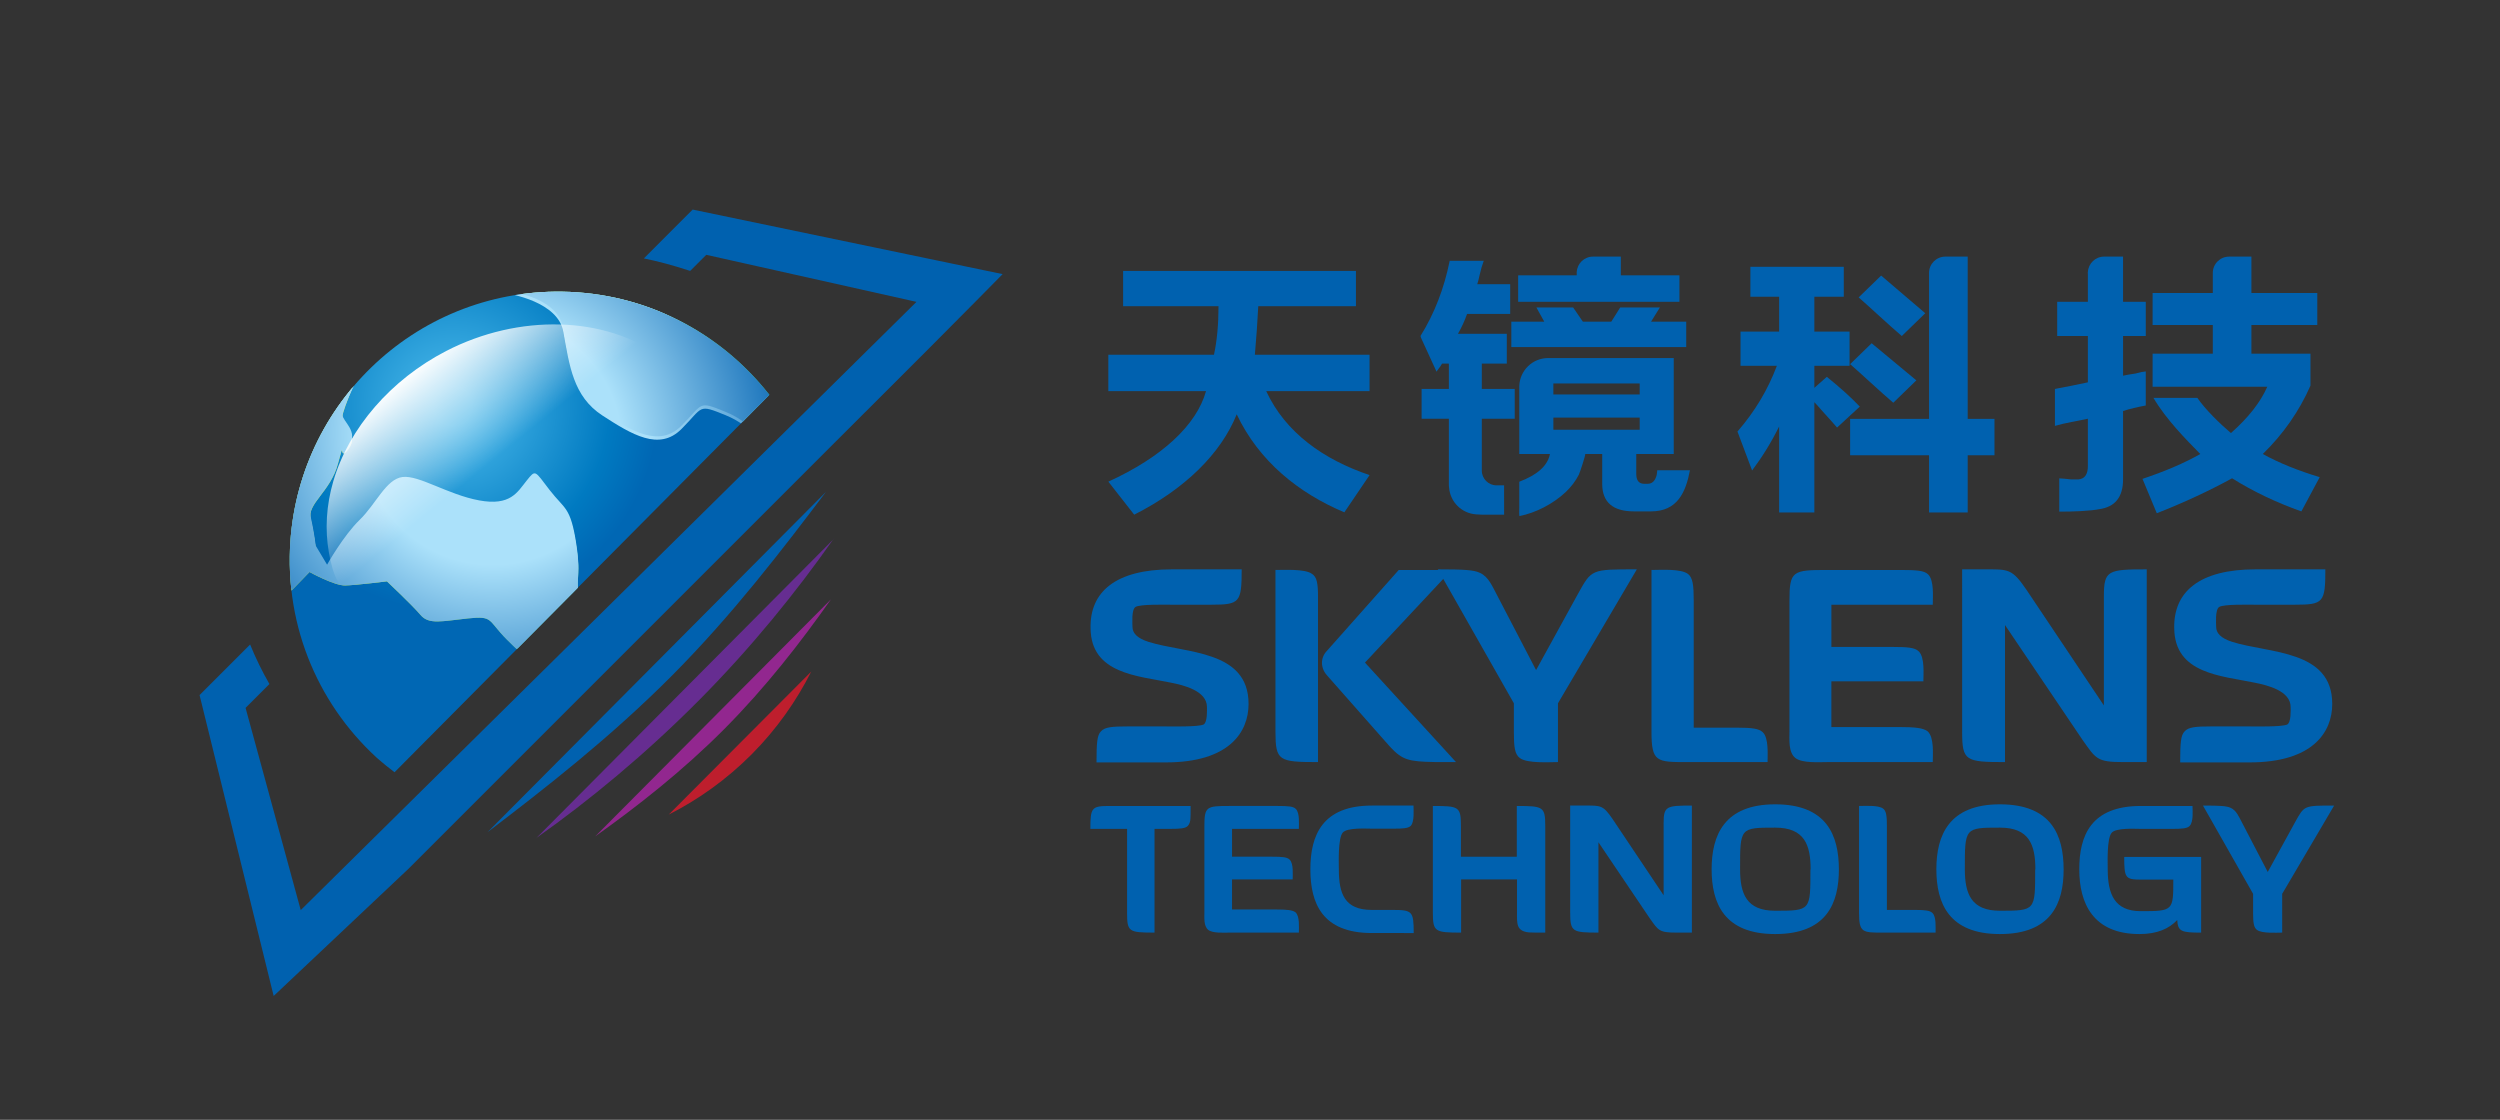 <?xml version="1.0" encoding="utf-8"?>
<!-- Generator: Adobe Illustrator 16.0.0, SVG Export Plug-In . SVG Version: 6.00 Build 0)  -->
<!DOCTYPE svg PUBLIC "-//W3C//DTD SVG 1.1//EN" "http://www.w3.org/Graphics/SVG/1.1/DTD/svg11.dtd">
<svg version="1.1" id="Layer01" xmlns="http://www.w3.org/2000/svg" xmlns:xlink="http://www.w3.org/1999/xlink" x="0px" y="0px"
	 width="351.611px" height="157.497px" viewBox="0 0 351.611 157.497" enable-background="new 0 0 351.611 157.497"
	 xml:space="preserve">
<rect x="0" y="0" width="351.611" height="157.497" fill="#333333" stroke="none"/>
<g>
	<g>
		<path fill="#0061AF" d="M261.409,41.828c1.356,1.164,4.406,4.033,6.068,5.43l3.299-3.203l-6.205-5.296L261.409,41.828z"/>
	</g>
	<g>
		<path fill="#0061AF" d="M263.237,48.276l-3.025,2.938c1.355,1.164,4.406,4.032,6.068,5.43l3.243-3.149L263.237,48.276z"/>
	</g>
	<g>
		<path fill="#0061AF" d="M178.086,55.012h14.535v-5.116h-16.132c0.211-2.376,0.37-4.652,0.478-6.828h13.738v-4.963h-32.747v4.963
			h13.419c0,2.586-0.216,4.862-0.638,6.828h-14.857v5.116h13.738c-1.334,4.777-6.201,9.295-13.738,12.729l3.636,4.645
			c7.124-3.604,12.2-8.586,14.417-14.115c3.139,6.611,8.702,11.074,15.139,13.786l3.548-5.237
			C186.158,64.642,180.789,60.845,178.086,55.012z"/>
	</g>
	<polygon fill="#0061AF" points="232.21,45.244 233.453,43.243 233.085,43.243 227.874,43.243 226.616,45.244 222.624,45.244 
		221.253,43.243 216.084,43.243 217.194,45.244 212.56,45.244 212.56,48.809 237.159,48.809 237.159,45.244 	"/>
	<g>
		<path fill="#0061AF" d="M208.408,63.701v-4.11v-0.699h4.63v-4.189h-4.63v-3.565h3.515v-4.189h-6.869
			c0.529-0.931,0.956-1.861,1.279-2.792h6.067v-4.189h-4.634c0.107-0.31,0.215-0.722,0.323-1.24
			c0.196-0.867,0.394-1.535,0.593-2.045h-4.789c-0.785,3.878-2.138,7.412-4.111,10.576c0.026,0.083,0.046,0.154,0.07,0.237
			l2.188,4.778c0.047-0.073,0.087-0.124,0.137-0.205c0.318-0.411,0.534-0.721,0.642-0.931h0.956v3.565h-3.833v4.189h3.833v1.51v4.85
			v3.012c0,0.098,0.021,0.19,0.028,0.286c0.145,2.044,1.771,3.663,3.817,3.793l0.813,0.043h3.113l-0.005-4.06
			c0-0.021,0.005-0.041,0.005-0.063h-1.062c-1.146,0-2.076-0.93-2.076-2.076v-1.976V63.701z"/>
	</g>
	<g>
		<path fill="#0061AF" d="M213.667,54.423c0,0.043,0.012,0.083,0.013,0.126v-0.251C213.679,54.34,213.667,54.38,213.667,54.423z"/>
		<path fill="#0061AF" d="M233.083,66.141c-0.038,0.221-0.025,0.442-0.075,0.662c-0.216,0.829-0.638,1.241-1.279,1.241h-0.478
			c-0.745,0-1.12-0.467-1.12-1.397v-2.792h5.271V50.36H217.73c-2.201,0-3.982,1.753-4.051,3.938v0.251v9.306h4.311
			c-0.329,1.677-1.816,2.958-4.311,3.896v2.908v0.67c0,0.41-0.037,0.858,0.016,1.251c2.312-0.439,4.788-1.749,6.498-3.361
			c0.755-0.71,1.397-1.54,1.867-2.466c0.118-0.232,1.01-2.898,0.883-2.898h2.398v4.189c0,2.583,1.49,3.879,4.471,3.879
			c0,0,2.388,0,2.397,0c3.674,0,4.876-2.63,5.472-5.782H233.083z M230.613,53.928v1.551h-8.977h-3.164v-1.551h3.271H230.613z
			 M218.473,60.442v-1.705h12.141v1.705H218.473z"/>
	</g>
	<g>
		<path fill="#0061AF" d="M256.935,52.998l-1.758,1.551v-3.102h4.953v-4.81h-4.953v-1.394v-3.106v-0.404h4.139v-4.21h-13.135v4.21
			h4.044v0.872v2.638v1.394h-5.431v4.81h5.112c-1.27,3.388-3.121,6.469-5.542,9.245l2.059,5.477c1.447-1.932,2.719-3.989,3.802-6.19
			v12.097h4.952V56.567c0.212,0.205,0.586,0.621,1.12,1.241c0.849,0.93,1.542,1.704,2.076,2.325l3.195-2.945
			C260.394,55.943,258.852,54.549,256.935,52.998z"/>
	</g>
	<g>
		<path fill="#0061AF" d="M276.745,58.912v-0.794V36.091h-3.141c-1.267,0-2.295,1.027-2.295,2.295v20.195v0.331h-11.098v5.116h8.672
			h2.426v8.048h5.436v-8.048h3.768v-5.116H276.745z"/>
	</g>
	<path fill="#0061AF" d="M227.96,38.727v-2.635h-3.917c-1.228,0-2.221,0.966-2.283,2.178c-0.002,0.04-0.012,0.077-0.012,0.117
		c0,0.041,0.01,0.078,0.012,0.118v0.223h-8.239v3.722h20.509h2.174v-3.722H227.96z"/>
	<g>
		<path fill="#0061AF" d="M293.635,38.386c0,0.042,0.011,0.081,0.013,0.122v-0.243C293.646,38.306,293.635,38.345,293.635,38.386z"
			/>
		<path fill="#0061AF" d="M301.791,47.258v-4.81h-3.195v-6.357h-2.665c-1.227,0-2.219,0.964-2.283,2.174v0.243v3.94h-4.315v4.81
			h4.315v6.514c-0.534,0.104-1.279,0.261-2.239,0.467c-1.063,0.209-1.865,0.362-2.395,0.463v5.196
			c1.382-0.416,3.247-0.697,4.634-1.007v6.67c0,1.14-0.431,1.76-1.279,1.861c-0.215,0-0.586,0-1.119,0
			c-0.697-0.082-1.213-0.125-1.625-0.142v4.674c1.798,0.02,4.407-0.091,5.621-0.343c2.235-0.311,3.351-1.708,3.351-4.189v-9.615
			c0.96-0.31,2.024-0.568,3.195-0.777v-4.79c-0.326,0.022-0.786,0.111-1.438,0.291c-0.744,0.104-1.33,0.209-1.757,0.31v-5.583
			H301.791z"/>
	</g>
	<path fill="#0061AF" d="M318.247,63.854c2.872-2.792,5.111-5.995,6.708-9.615V49.74h-8.307v-4.032h9.264v-4.5h-9.264v-5.116h-3.127
		l-0.008-0.001c-0.003,0-0.006,0.001-0.006,0.001c-1.267,0.004-2.289,1.029-2.289,2.294v2.822h-8.467v4.5h8.467v4.032h-8.467v4.652
		h8.942h7.189c-0.956,2.175-2.661,4.346-5.111,6.518c-1.493-1.262-3.641-3.35-4.725-4.954h-6.176
		c1.789,3.044,4.575,5.842,6.59,7.898c-2.28,1.292-5.005,2.452-8.13,3.495l2.011,4.835c3.894-1.537,7.426-3.176,10.589-4.918
		c2.98,1.865,6.231,3.416,9.745,4.656l2.58-4.813C323.259,66.206,320.569,65.131,318.247,63.854z"/>
</g>
<g>
	<path fill="#0061AF" d="M42.296,128.001l-7.758-28.44l3.354-3.354c-1.022-1.784-1.932-3.639-2.715-5.561l-7.11,7.109l10.423,42.323
		l18.978-17.906l2.371-2.371l55.505-55.505l1.929-1.929l0.271-0.27l5.565-5.554c4.777-4.767,9.555-9.531,14.297-14.335l3.608-3.655
		l-43.597-9.078l-6.86,6.868c2.102,0.436,3.831,0.89,6.512,1.757l2.263-2.263l29.564,6.617L42.296,128.001z"/>
	<path fill="#BE1E2D" d="M114.097,94.453l-20.049,20.119c4.139-2.104,8.112-4.906,11.669-8.483
		C109.251,102.535,112.019,98.574,114.097,94.453z"/>
	<path fill="#92278F" d="M116.875,84.288l-33.159,33.345c5.971-4.262,12.277-9.192,18.156-15.104
		C107.751,96.617,112.646,90.283,116.875,84.288z"/>
	<path fill="#662D91" d="M117.144,75.92c0.012-0.104,0.159-0.067,0.17-0.171l-41.947,42.182c0.066-0.007,0.042-0.102,0.108-0.109
		c7.372-5.212,15.222-11.678,22.793-19.291C105.723,91.034,112.011,83.22,117.144,75.92z"/>
	<path fill="#0061AF" d="M116.175,69.169L68.57,117.04c8.101-6.171,17.3-13.333,25.97-22.051
		C103.101,86.381,110.09,77.216,116.175,69.169z"/>
	<g>
		<defs>
			<path id="SVGID_1_" d="M79.044,41.023c-20.849-0.298-37.991,16.362-38.289,37.211c-0.176,12.322,5.577,23.334,14.614,30.347
				c0.029,0.022,0.062,0.04,0.091,0.063l52.741-53.113C101.404,46.857,90.92,41.192,79.044,41.023z"/>
		</defs>
		<clipPath id="SVGID_2_">
			<use xlink:href="#SVGID_1_"  overflow="visible"/>
		</clipPath>
		<g clip-path="url(#SVGID_2_)">
			<g>
				<radialGradient id="SVGID_3_" cx="63.714" cy="57.133" r="45.032" gradientUnits="userSpaceOnUse">
					<stop  offset="0.06" style="stop-color:#46B5E8"/>
					<stop  offset="0.198" style="stop-color:#30A3DC"/>
					<stop  offset="0.49" style="stop-color:#007AC1"/>
					<stop  offset="0.642" style="stop-color:#0067B4"/>
				</radialGradient>
				<path fill="url(#SVGID_3_)" d="M78.099,40.433c-20.902,0-37.847,16.945-37.847,37.847c0,18.056,12.653,33.132,29.569,36.91
					c2.667,0.596,5.43,0.937,8.277,0.937c16.883,0,31.172-11.061,36.047-26.326c1.16-3.635,1.8-7.501,1.8-11.521
					C115.945,57.378,99,40.433,78.099,40.433z"/>
				<g>
					<linearGradient id="SVGID_4_" gradientUnits="userSpaceOnUse" x1="40.254" y1="76.658" x2="88.652" y2="76.658">
						<stop  offset="0" style="stop-color:#D7DF23"/>
						<stop  offset="1" style="stop-color:#2BB673"/>
					</linearGradient>
					<path fill="url(#SVGID_4_)" d="M48.551,82.344c1.521-0.038,5.871-0.578,5.871-0.578s3.526,3.31,4.72,4.72
						c1.194,1.411,3.038,0.868,6.67,0.491c3.632-0.375,2.716,0.215,5.482,2.98c2.767,2.768,2.604,2.279,6.673,6.022
						c4.069,3.743,2.993,2.341,2.993,2.341l3.151,3.804c0,0,3.621,1.017,4.272-0.61c0.65-1.628,0,0-0.699-1.156
						c-0.7-1.156-3.207-3.401-2.493-6.268c0.714-2.867-1.854-4.133-3.26-8.468c-1.407-4.336-0.059-3.313-0.872-8.684
						c-0.814-5.371-1.628-4.883-3.754-7.64c-2.126-2.756-1.942-2.94-3.245-1.312c-1.302,1.627-2.278,3.581-6.673,2.767
						c-4.394-0.813-8.463-3.58-10.775-3.289c-2.313,0.291-3.709,3.777-6.021,6.021s-4.588,6.311-4.588,6.311l-1.598-2.672
						c0,0-0.219-1.904-0.717-4.118c-0.499-2.213,2.77-3.797,3.844-7.788c1.074-3.99,0,0,1.496-2.084
						c1.497-2.083-0.846-3.45-0.881-4.461c-0.036-1.012,3.015-7.794,3.015-7.794s-1.785,3.163-2.469,3.451
						c-6.809,8.37-9.497,18.975-8.066,29.11l2.905-2.991C43.532,80.45,47.029,82.381,48.551,82.344z"/>
					<linearGradient id="SVGID_5_" gradientUnits="userSpaceOnUse" x1="71.314" y1="58.32" x2="115.757" y2="58.32">
						<stop  offset="0" style="stop-color:#D7DF23"/>
						<stop  offset="1" style="stop-color:#2BB673"/>
					</linearGradient>
					<path fill="url(#SVGID_5_)" d="M71.313,40.96c1.199,0.138,7.165,1.033,7.925,5.248c0.845,4.688,1.342,9.075,5.487,11.764
						c4.146,2.689,7.988,5.032,11.112,1.908c3.125-3.124,2.262-3.563,6.192-1.96s5.012,4.103,6.831,7.166
						c1.819,3.063,2.313,5.563,2.718,7.731c0.403,2.168,0.985,1.982,3.076,3.077c0.37,0.193,0.74,0.314,1.102,0.387
						c-0.442-9.04-4.114-17.952-11.019-24.856C95.647,42.332,83.076,38.846,71.313,40.96z"/>
				</g>
			</g>
			<g>
				<linearGradient id="SVGID_6_" gradientUnits="userSpaceOnUse" x1="70.684" y1="58.676" x2="115.757" y2="58.676">
					<stop  offset="0.452" style="stop-color:#ABE1FA"/>
					<stop  offset="1" style="stop-color:#1C75BC"/>
				</linearGradient>
				<path fill="url(#SVGID_6_)" d="M70.684,41.183c1.199,0.138,7.795,1.276,8.555,5.491c0.845,4.688,1.342,9.075,5.487,11.764
					c4.146,2.689,7.988,5.032,11.112,1.908c3.125-3.125,2.262-3.563,6.192-1.96c3.931,1.603,5.012,4.103,6.831,7.166
					c1.819,3.063,2.313,5.562,2.718,7.73c0.403,2.168,0.985,1.982,3.076,3.077c0.37,0.194,0.74,0.314,1.102,0.387
					c-0.442-9.04-4.114-17.952-11.019-24.856C95.647,42.798,82.446,39.069,70.684,41.183z"/>
				<radialGradient id="SVGID_7_" cx="69.331" cy="60.561" r="41.651" gradientUnits="userSpaceOnUse">
					<stop  offset="0.452" style="stop-color:#ABE1FA"/>
					<stop  offset="1" style="stop-color:#1C75BC"/>
				</radialGradient>
				<path fill="url(#SVGID_7_)" d="M48.551,82.344c1.521-0.038,5.871-0.578,5.871-0.578s3.526,3.31,4.72,4.72
					c1.194,1.411,3.038,0.868,6.67,0.491c3.632-0.375,2.716,0.215,5.482,2.98c2.767,2.768,2.604,2.279,6.673,6.022
					c4.069,3.743,2.993,2.341,2.993,2.341l3.151,3.804c0,0,3.621,1.017,4.272-0.61c0.65-1.628,0,0-0.699-1.156
					c-0.7-1.156-3.207-3.401-2.493-6.268c0.714-2.867-1.854-4.133-3.26-8.468c-1.407-4.336-0.059-3.313-0.872-8.684
					c-0.814-5.371-1.628-4.883-3.754-7.64c-2.126-2.756-1.942-2.94-3.245-1.312c-1.302,1.627-2.278,3.581-6.673,2.767
					c-4.394-0.813-8.463-3.58-10.775-3.289c-2.313,0.291-3.709,3.777-6.021,6.021s-4.588,6.311-4.588,6.311l-1.598-2.672
					c0,0-0.219-1.904-0.717-4.118c-0.499-2.213,2.77-3.797,3.844-7.788c1.074-3.99,0,0,1.496-2.084
					c1.497-2.083-0.846-3.45-0.881-4.461c-0.036-1.012,2.788-7.295,2.788-7.295s-1.559,2.665-2.242,2.953
					c-6.809,8.37-9.497,18.975-8.066,29.11l2.905-2.991C43.532,80.45,47.029,82.381,48.551,82.344z"/>
				<radialGradient id="SVGID_8_" cx="69.331" cy="60.848" r="41.11" gradientUnits="userSpaceOnUse">
					<stop  offset="0.452" style="stop-color:#ABE1FA"/>
					<stop  offset="1" style="stop-color:#1C75BC"/>
				</radialGradient>
				<path fill="url(#SVGID_8_)" d="M48.551,81.969c1.521-0.038,5.871-0.578,5.871-0.578s3.526,3.31,4.72,4.72
					c1.194,1.41,3.038,0.867,6.67,0.491s2.716,0.214,5.482,2.98s2.604,2.278,6.673,6.022c4.069,3.743,2.993,2.342,2.993,2.342
					l3.151,3.803c0,0,3.621,1.017,4.272-0.611c0.65-1.627,0,0-0.699-1.156c-0.7-1.155-3.207-3.4-2.493-6.268
					s-1.854-4.132-3.26-8.468c-1.407-4.336-0.059-3.313-0.872-8.684c-0.814-5.371-1.628-4.883-3.754-7.64
					c-2.126-2.756-1.942-2.939-3.245-1.312c-1.302,1.627-2.278,3.581-6.673,2.767c-4.394-0.813-8.463-3.58-10.775-3.289
					s-3.709,3.777-6.021,6.021c-2.313,2.245-4.588,6.311-4.588,6.311l-1.598-2.673c0,0-0.219-1.904-0.717-4.117
					c-0.499-2.214,2.77-3.797,3.844-7.787s0,0,1.496-2.084c1.497-2.084-0.846-3.45-0.881-4.462
					c-0.036-1.012,2.902-6.489,2.902-6.489s-1.673,1.858-2.356,2.146c-6.809,8.37-9.497,18.975-8.066,29.11l2.905-2.991
					C43.532,80.075,47.029,82.006,48.551,81.969z"/>
				<radialGradient id="SVGID_9_" cx="69.331" cy="62.591" r="39.994" gradientUnits="userSpaceOnUse">
					<stop  offset="0.452" style="stop-color:#ABE1FA"/>
					<stop  offset="1" style="stop-color:#1C75BC"/>
				</radialGradient>
				<path fill="url(#SVGID_9_)" d="M71.313,40.96c1.199,0.138,7.165,1.033,7.925,5.248c0.845,4.688,1.342,9.075,5.487,11.764
					c4.146,2.689,7.988,5.032,11.112,1.908c3.125-3.124,2.262-3.563,6.192-1.96s5.012,4.103,6.831,7.166
					c1.819,3.063,2.313,5.563,2.718,7.731c0.403,2.168,0.985,1.982,3.076,3.077c0.37,0.193,0.74,0.314,1.102,0.387
					c-0.442-9.04-4.114-17.952-11.019-24.856C95.647,42.332,83.076,38.846,71.313,40.96z"/>
			</g>
			
				<linearGradient id="SVGID_10_" gradientUnits="userSpaceOnUse" x1="41.562" y1="26.229" x2="60.646" y2="47.584" gradientTransform="matrix(0.962 -0.074 -0.074 0.856 14.47 28.568)">
				<stop  offset="0.275" style="stop-color:#FFFFFF"/>
				<stop  offset="1" style="stop-color:#FFFFFF;stop-opacity:0"/>
			</linearGradient>
			<path fill="url(#SVGID_10_)" d="M98.574,57.045c0.046,2.271-1.745,4.434-3.454,6.499c-1.855,2.243-4,4.308-6.221,6.282
				c-3.452,3.069-7.319,5.786-11.489,7.939c-5.338,2.756-11.088,4.821-16.878,5.956c-3.075,0.603-6.458,1.359-9.387,0.751
				c-3.491-0.725-4.36-3.84-4.882-6.735c-0.581-3.225-0.377-6.667,0.612-10.046c2.188-7.472,8.107-14.312,15.872-18.321
				c10.229-5.281,22.372-4.949,30.207,0.832c1.985,1.465,4.262,2.971,5.25,5.209C98.448,55.961,98.563,56.506,98.574,57.045z"/>
		</g>
	</g>
</g>
<g>
	<path fill="#0061AF" d="M163.988,107.227h-9.77c0-2.771,0.088-3.828,0.616-4.355c0.528-0.617,1.584-0.705,3.74-0.705h5.281
		c0.88,0,4.62,0.088,5.412-0.264c0.572-0.309,0.484-2.024,0.484-2.465c0-2.288-3.301-3.08-5.104-3.432
		c-4.665-0.969-11.178-1.232-11.266-7.613c-0.132-5.149,3.521-8.317,11.441-8.317h9.813c0,4.665-0.264,4.973-4.269,4.973h-5.721
		c-0.704,0-4.269-0.088-4.929,0.308c-0.616,0.352-0.44,2.376-0.44,2.816c0,0.836,0.616,1.585,2.288,2.113
		c5.193,1.628,14.038,1.1,14.038,8.713C175.605,103.047,172.789,107.227,163.988,107.227z"/>
	<path fill="#0061AF" d="M179.387,102.871V80.163c1.1,0,4.137-0.176,5.104,0.528c0.748,0.44,0.88,1.408,0.88,3.344v23.148
		C179.826,107.184,179.387,107.007,179.387,102.871z M200.466,107.139c-2.904-0.132-3.653-0.572-5.589-2.816l-8.273-9.373
		c-0.924-1.057-0.88-2.465,0-3.389l10.121-11.397h7.438l-12.189,13.026l12.806,13.994
		C201.742,107.184,201.39,107.184,200.466,107.139z"/>
	<path fill="#0061AF" d="M219.12,98.91v8.273c-1.188,0-4.313,0.22-5.368-0.572c-0.705-0.528-0.837-1.541-0.837-3.652V98.91
		l-10.693-18.835c3.74,0,5.061,0.088,5.897,0.484c1.231,0.528,1.804,1.98,2.376,3.037l5.545,10.649l5.853-10.649
		c1.98-3.564,1.849-3.521,8.317-3.521L219.12,98.91z"/>
	<path fill="#0061AF" d="M237.29,107.184c-4.269,0-5.017,0-5.017-4.225V80.163c1.188,0,4.137-0.22,5.148,0.572
		c0.66,0.528,0.792,1.584,0.792,3.696v17.91h6.073c2.112,0,3.124,0.133,3.652,0.66c0.836,0.793,0.66,3.169,0.66,4.182H237.29z"/>
	<path fill="#0061AF" d="M256.958,107.184c-1.1,0-3.477,0.176-4.444-0.572c-1.012-0.793-0.836-2.641-0.836-3.74V84.476
		c0-4.18,0.439-4.313,5.28-4.313h10.386c2.2,0,3.301,0.088,3.828,0.616c0.881,0.836,0.66,3.256,0.66,4.269h-14.258v5.94h8.537
		c2.156,0,3.213,0.088,3.741,0.617c0.88,0.836,0.659,3.212,0.659,4.225h-12.938v6.424h9.462c2.332,0,3.476,0.133,4.092,0.617
		c0.925,0.879,0.704,3.256,0.704,4.313H256.958z"/>
	<path fill="#0061AF" d="M298.672,107.184c-3.784,0-3.872-0.44-5.809-3.169l-10.87-16.106v19.275c-5.544,0-6.028-0.177-6.028-4.225
		V80.075h3.124c3.389,0,3.873-0.132,5.941,2.904l10.869,16.238V83.86c0-3.653,0.572-3.785,6.029-3.785v27.108H298.672z"/>
	<path fill="#0061AF" d="M316.401,107.227h-9.77c0-2.771,0.088-3.828,0.616-4.355c0.528-0.617,1.584-0.705,3.74-0.705h5.281
		c0.88,0,4.62,0.088,5.412-0.264c0.572-0.309,0.484-2.024,0.484-2.465c0-2.288-3.301-3.08-5.104-3.432
		c-4.665-0.969-11.178-1.232-11.266-7.613c-0.132-5.149,3.521-8.317,11.441-8.317h9.813c0,4.665-0.264,4.973-4.269,4.973h-5.721
		c-0.704,0-4.269-0.088-4.929,0.308c-0.616,0.352-0.44,2.376-0.44,2.816c0,0.836,0.616,1.585,2.288,2.113
		c5.193,1.628,14.038,1.1,14.038,8.713C328.019,103.047,325.202,107.227,316.401,107.227z"/>
</g>
<g>
	<path fill="#0061AF" d="M156.052,113.355h11.4c0,1.045,0,1.479-0.029,1.828c-0.029,0.377-0.116,0.725-0.377,0.986
		c-0.349,0.348-1.045,0.406-2.437,0.406h-2.233v14.59c-3.626,0-3.858-0.116-3.858-2.785v-11.805h-5.163
		C153.354,113.588,153.528,113.355,156.052,113.355z"/>
	<path fill="#0061AF" d="M172.873,131.166c-0.726,0-2.292,0.116-2.93-0.377c-0.668-0.522-0.552-1.74-0.552-2.466v-12.125
		c0-2.755,0.29-2.843,3.481-2.843h6.846c1.45,0,2.175,0.059,2.523,0.406c0.58,0.551,0.435,2.146,0.435,2.814h-9.398v3.915h5.628
		c1.421,0,2.117,0.058,2.466,0.406c0.58,0.552,0.435,2.118,0.435,2.784h-8.528v4.235h6.237c1.537,0,2.291,0.087,2.697,0.406
		c0.609,0.58,0.464,2.146,0.464,2.843H172.873z"/>
	<path fill="#0061AF" d="M192.942,131.225c-6.991,0-8.645-4.207-8.645-8.964c0-4.786,1.683-8.963,8.645-8.963h5.859
		c0,0.667,0.145,2.263-0.377,2.843c-0.349,0.348-1.045,0.406-2.408,0.406h-3.074c-0.783,0-3.481-0.174-4.09,0.551
		c-0.696,0.813-0.552,4.264-0.552,5.163c0,3.452,0.813,5.714,4.642,5.714h2.9c2.784,0,2.987,0.175,2.987,3.25H192.942z"/>
	<path fill="#0061AF" d="M215.041,131.137c-1.799-0.174-1.683-1.247-1.683-2.784v-4.671h-7.86v7.484
		c-3.685,0-3.975-0.116-3.975-2.813v-14.997c3.655,0,3.945,0.088,3.945,2.785v4.351h7.86v-7.136c3.685,0,4.003,0.088,4.003,2.785
		v15.025C216.085,131.166,215.476,131.166,215.041,131.137z"/>
	<path fill="#0061AF" d="M235.805,131.166c-2.494,0-2.552-0.29-3.828-2.088l-7.165-10.617v12.705c-3.655,0-3.974-0.116-3.974-2.785
		v-15.083h2.06c2.233,0,2.552-0.087,3.915,1.915l7.165,10.703v-10.123c0-2.408,0.377-2.495,3.974-2.495v17.868H235.805z"/>
	<path fill="#0061AF" d="M249.665,131.369c-7.194,0-8.935-4.352-8.935-9.108c0-4.786,1.77-9.138,8.935-9.138
		c7.252,0,8.963,4.352,8.963,9.167C258.628,127.018,256.917,131.369,249.665,131.369z M254.654,122.29
		c0-3.481-0.87-5.889-4.989-5.889c-4.96,0-4.932,0.029-4.932,5.859c0,3.452,0.899,5.831,4.932,5.831c5.019,0,4.96-0.029,4.96-5.802
		H254.654z"/>
	<path fill="#0061AF" d="M264.772,131.166c-2.813,0-3.307,0-3.307-2.785v-15.025c0.783,0,2.727-0.145,3.394,0.377
		c0.435,0.349,0.522,1.045,0.522,2.438v11.805h4.003c1.392,0,2.059,0.088,2.407,0.436c0.551,0.522,0.435,2.089,0.435,2.756H264.772z
		"/>
	<path fill="#0061AF" d="M281.274,131.369c-7.194,0-8.935-4.352-8.935-9.108c0-4.786,1.77-9.138,8.935-9.138
		c7.252,0,8.963,4.352,8.963,9.167C290.237,127.018,288.526,131.369,281.274,131.369z M286.264,122.29
		c0-3.481-0.87-5.889-4.989-5.889c-4.96,0-4.932,0.029-4.932,5.859c0,3.452,0.899,5.831,4.932,5.831c5.019,0,4.96-0.029,4.96-5.802
		H286.264z"/>
	<path fill="#0061AF" d="M306.216,129.396c-1.16,1.219-2.813,1.973-5.309,1.973c-6.555,0-8.47-4.352-8.47-9.108
		c0-4.786,1.683-8.905,8.645-8.905h7.28c0,0.609,0.174,2.205-0.406,2.814c-0.348,0.348-1.044,0.406-2.437,0.406h-4.438
		c-0.783,0-3.481-0.175-4.09,0.551c-0.696,0.813-0.552,4.234-0.552,5.134c0,3.452,0.929,5.889,4.642,5.889
		c4.583,0,4.583-0.058,4.583-4.438h-4.583c-2.176,0-2.321-0.261-2.321-3.19h10.82v10.646
		C306.825,131.166,306.303,131.021,306.216,129.396z"/>
	<path fill="#0061AF" d="M320.976,125.713v5.453c-0.783,0-2.843,0.145-3.539-0.377c-0.464-0.348-0.551-1.016-0.551-2.408v-2.668
		l-7.049-12.415c2.466,0,3.336,0.058,3.887,0.319c0.813,0.348,1.189,1.305,1.566,2.001l3.655,7.021l3.857-7.021
		c1.306-2.35,1.219-2.32,5.482-2.32L320.976,125.713z"/>
</g>
<g>
</g>
<g>
</g>
<g>
</g>
<g>
</g>
<g>
</g>
<g>
</g>
</svg>
